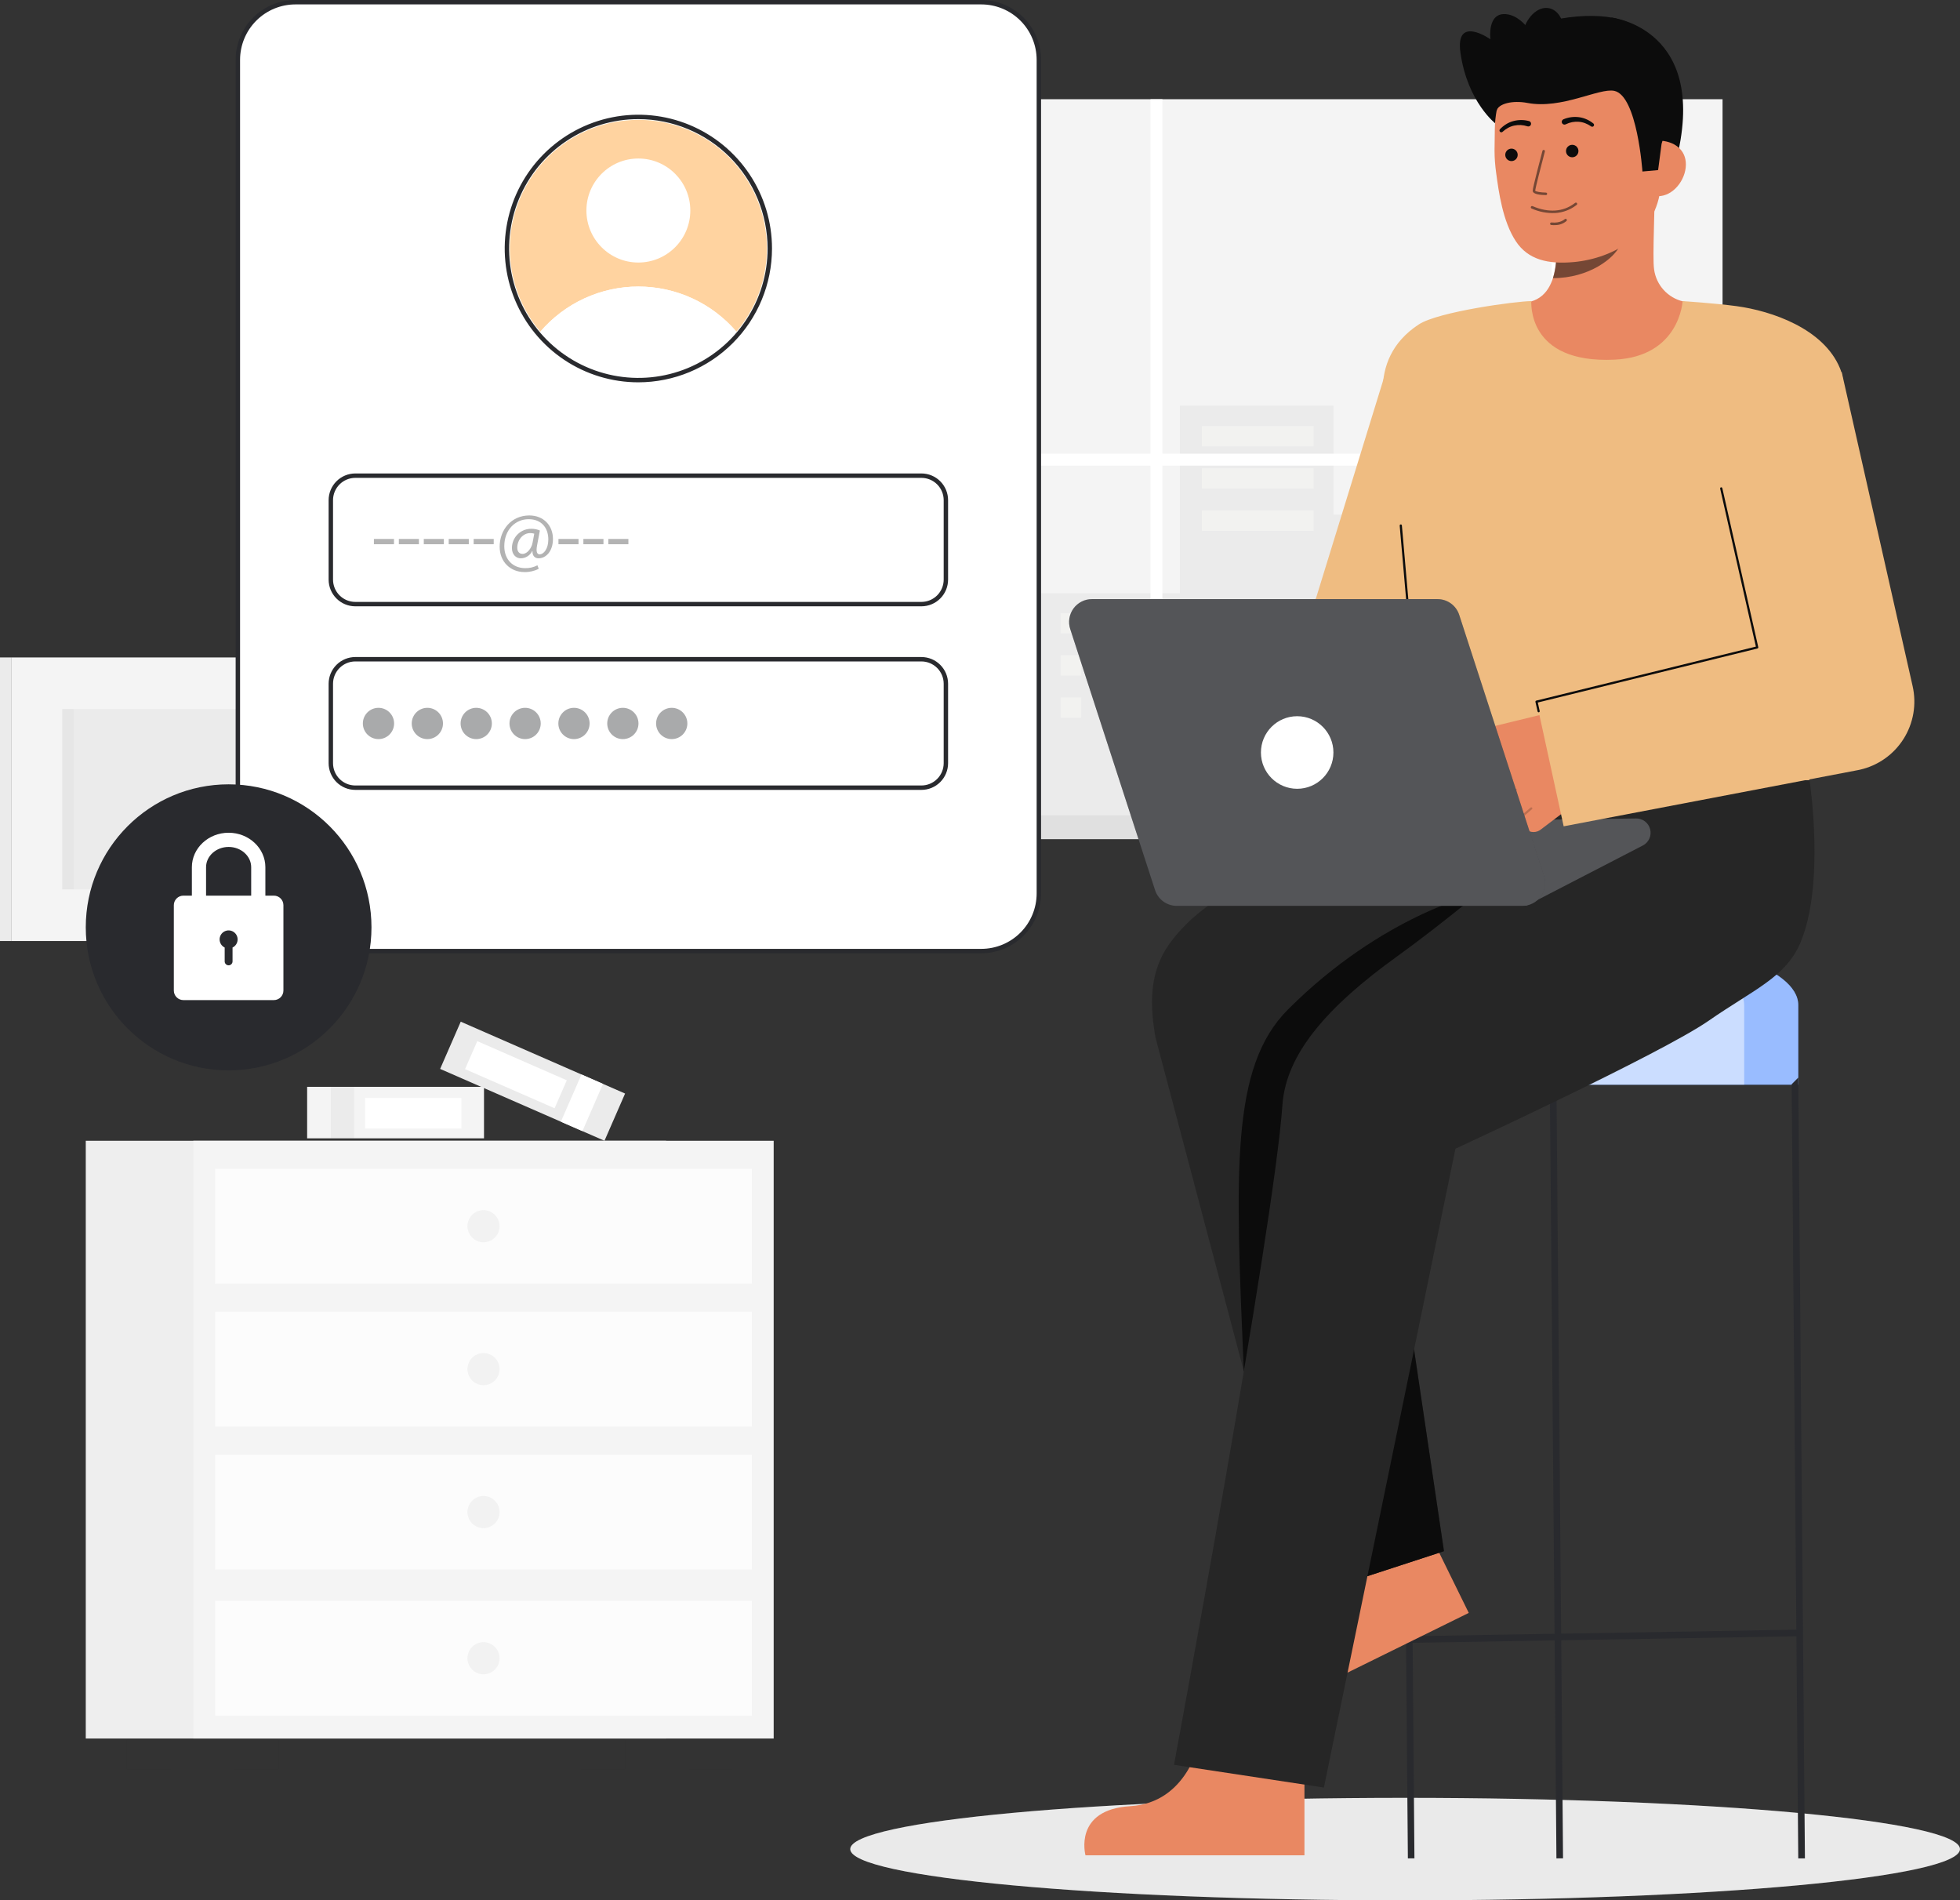 <svg width="392" height="380" viewBox="0 0 392 380" fill="none" xmlns="http://www.w3.org/2000/svg">
<rect x="0" y="0" width="392" height="380" fill="#333333" stroke="none"/>
<g clip-path="url(#clip0_2008_1264)">
<path d="M281.025 380C342.315 380 392 375.411 392 369.75C392 364.089 342.315 359.5 281.025 359.5C219.735 359.5 170.049 364.089 170.049 369.75C170.049 375.411 219.735 380 281.025 380Z" fill="white"/>
<path opacity="0.1" d="M281.025 380C342.315 380 392 375.411 392 369.75C392 364.089 342.315 359.5 281.025 359.5C219.735 359.5 170.049 364.089 170.049 369.75C170.049 375.411 219.735 380 281.025 380Z" fill="#292A2E"/>
<path d="M96.8 217.324H61.427V227.626H96.8V217.324Z" fill="#F4F4F4"/>
<path opacity="0.05" d="M70.812 217.324H66.177V227.626H70.812V217.324Z" fill="#292A2E"/>
<path d="M92.281 219.563H73.008V225.668H92.281V219.563Z" fill="white"/>
<path d="M125.016 218.668L92.148 204.298L88.028 213.74L120.896 228.109L125.016 218.668Z" fill="#F4F4F4"/>
<path opacity="0.05" d="M125.016 218.668L92.148 204.298L88.028 213.74L120.896 228.109L125.016 218.668Z" fill="#292A2E"/>
<path d="M120.602 216.738L116.295 214.855L112.176 224.296L116.483 226.179L120.602 216.738Z" fill="white"/>
<path d="M113.36 216.015L95.452 208.187L93.011 213.781L110.918 221.61L113.36 216.015Z" fill="white"/>
<path opacity="0.05" d="M125.078 347.836H116.188V353.778H125.078V347.836Z" fill="#292A2E"/>
<path opacity="0.05" d="M34.192 347.836H25.302V353.778H34.192V347.836Z" fill="#292A2E"/>
<path d="M133.226 228.109H17.154V347.635H133.226V228.109Z" fill="#F4F4F4"/>
<path opacity="0.03" d="M133.226 228.109H17.154V347.635H133.226V228.109Z" fill="#292A2E"/>
<path d="M154.736 228.11H38.664V347.635H154.736V228.11Z" fill="#F4F4F4"/>
<path opacity="0.05" d="M146.587 347.836H137.698V353.778H146.587V347.836Z" fill="#292A2E"/>
<path opacity="0.05" d="M55.702 347.836H46.813V353.778H55.702V347.836Z" fill="#292A2E"/>
<path opacity="0.7" d="M150.38 233.708H43.022V256.671H150.38V233.708Z" fill="white"/>
<path opacity="0.7" d="M150.38 262.291H43.022V285.255H150.38V262.291Z" fill="white"/>
<path opacity="0.7" d="M150.38 290.875H43.022V313.838H150.38V290.875Z" fill="white"/>
<path opacity="0.05" d="M96.701 248.402C98.473 248.402 99.911 246.964 99.911 245.189C99.911 243.415 98.473 241.976 96.701 241.976C94.928 241.976 93.491 243.415 93.491 245.189C93.491 246.964 94.928 248.402 96.701 248.402Z" fill="#292A2E"/>
<path opacity="0.05" d="M96.701 276.986C98.473 276.986 99.911 275.548 99.911 273.773C99.911 271.999 98.473 270.56 96.701 270.56C94.928 270.56 93.491 271.999 93.491 273.773C93.491 275.548 94.928 276.986 96.701 276.986Z" fill="#292A2E"/>
<path opacity="0.05" d="M96.701 305.57C98.473 305.57 99.911 304.132 99.911 302.357C99.911 300.583 98.473 299.144 96.701 299.144C94.928 299.144 93.491 300.583 93.491 302.357C93.491 304.132 94.928 305.57 96.701 305.57Z" fill="#292A2E"/>
<path opacity="0.7" d="M150.38 320.103H43.022V343.066H150.38V320.103Z" fill="white"/>
<path opacity="0.05" d="M96.701 334.798C98.473 334.798 99.911 333.359 99.911 331.585C99.911 329.81 98.473 328.372 96.701 328.372C94.928 328.372 93.491 329.81 93.491 331.585C93.491 333.359 94.928 334.798 96.701 334.798Z" fill="#292A2E"/>
<path d="M58.358 109.475L126.992 109.475L126.992 20.053L58.358 20.053L58.358 109.475Z" fill="#F4F4F4"/>
<path d="M58.358 20.053H56.132V109.475H58.358V20.053Z" fill="#F4F4F4"/>
<path opacity="0.05" d="M58.358 20.053H56.132V109.475H58.358V20.053Z" fill="#292A2E"/>
<path opacity="0.05" d="M70.861 93.186H114.49V36.342L70.861 36.342V93.186Z" fill="#292A2E"/>
<path opacity="0.03" d="M70.861 93.186H73.135V36.342H70.861V93.186Z" fill="#292A2E"/>
<path d="M2.226 188.168H58.358L58.358 131.466H2.226L2.226 188.168Z" fill="#F4F4F4"/>
<path opacity="0.05" d="M12.451 177.839H48.133L48.133 141.795H12.451L12.451 177.839Z" fill="#292A2E"/>
<path d="M2.227 131.466H0V188.168H2.227V131.466Z" fill="#F4F4F4"/>
<path opacity="0.05" d="M2.227 131.466H0V188.168H2.227V131.466Z" fill="#292A2E"/>
<path opacity="0.03" d="M12.451 177.839H14.725L14.725 141.795H12.451L12.451 177.839Z" fill="#292A2E"/>
<path d="M344.509 19.84H201.28V163.208H344.509V19.84Z" fill="#F4F4F4"/>
<path d="M201.28 19.84H199.638V163.208H201.28V19.84Z" fill="#F4F4F4"/>
<path opacity="0.05" d="M201.28 19.84H199.638V163.208H201.28V19.84Z" fill="#292A2E"/>
<path opacity="0.05" d="M235.978 118.632V81.122H266.674V102.915H314.222V141.501H334.431V163.208H314.222H310.329H208.17V118.632H235.978Z" fill="#292A2E"/>
<path opacity="0.34" d="M262.734 85.195H240.38V89.268H262.734V85.195Z" fill="#FFFFFA"/>
<path opacity="0.34" d="M262.734 93.635H240.38V97.707H262.734V93.635Z" fill="#FFFFFA"/>
<path opacity="0.34" d="M262.734 102.074H240.38V106.147H262.734V102.074Z" fill="#FFFFFA"/>
<path opacity="0.34" d="M216.254 122.585H212.134V126.658H216.254V122.585Z" fill="#FFFFFA"/>
<path opacity="0.34" d="M216.254 131.025H212.134V135.098H216.254V131.025Z" fill="#FFFFFA"/>
<path opacity="0.34" d="M216.254 139.464H212.134V143.537H216.254V139.464Z" fill="#FFFFFA"/>
<path opacity="0.34" d="M223.876 122.585H219.756V126.658H223.876V122.585Z" fill="#FFFFFA"/>
<path opacity="0.34" d="M223.876 131.025H219.756V135.098H223.876V131.025Z" fill="#FFFFFA"/>
<path opacity="0.34" d="M223.876 139.464H219.756V143.537H223.876V139.464Z" fill="#FFFFFA"/>
<path opacity="0.34" d="M231.292 122.585H227.172V126.658H231.292V122.585Z" fill="#FFFFFA"/>
<path opacity="0.34" d="M231.292 131.025H227.172V135.098H231.292V131.025Z" fill="#FFFFFA"/>
<path opacity="0.34" d="M231.292 139.464H227.172V143.537H231.292V139.464Z" fill="#FFFFFA"/>
<path d="M201.28 90.72H230.1V19.84H232.483V90.72H310.329V19.84H312.713V90.72H344.509V93.105H312.713V163.208H310.329V93.105H232.483V163.208H230.1V93.105H201.28V90.72Z" fill="white"/>
<path d="M350.214 163.035H195.574V167.802H350.214V163.035Z" fill="#F4F4F4"/>
<path opacity="0.1" d="M350.214 163.035H195.574V167.802H350.214V163.035Z" fill="#292A2E"/>
<path opacity="0.1" d="M195.574 163.035H193.341V167.802H195.574V163.035Z" fill="#292A2E"/>
<path opacity="0.1" d="M195.574 163.035H193.341V167.802H195.574V163.035Z" fill="#292A2E"/>
<path d="M319.949 187.595C298.022 187.595 280.246 193.583 280.246 200.97V216.892H359.653V200.97C359.653 193.583 341.877 187.595 319.949 187.595Z" fill="#367CFF"/>
<path opacity="0.49" d="M319.949 187.595C298.022 187.595 280.246 193.583 280.246 200.97V216.892H359.653V200.97C359.653 193.583 341.877 187.595 319.949 187.595Z" fill="white"/>
<path opacity="0.49" d="M348.836 200.971V216.891H280.244V200.971C280.244 194.201 295.173 188.607 314.54 187.723C333.909 188.607 348.836 194.201 348.836 200.971Z" fill="white"/>
<path d="M359.652 371.603H360.984L359.652 215.48L358.33 216.814L359.272 325.87L312.234 326.67L311.285 216.802L309.964 216.814L310.914 326.693L282.518 327.176L281.565 216.802L280.244 215.491L281.576 371.603L282.886 371.592L282.529 328.499L310.925 328.016L311.285 371.603L312.606 371.592L312.246 327.993L359.284 327.193L359.652 371.603Z" fill="#292A2E"/>
<path d="M239.892 348.229C239.892 348.229 237.531 360.481 226.071 361.163C214.611 361.846 217.096 370.985 217.096 370.985H260.889V349.084L239.892 348.229Z" fill="#E98862"/>
<path d="M264.878 311.38C264.878 311.38 268.162 323.416 258.18 329.093C248.198 334.769 254.458 341.871 254.458 341.871L293.753 322.519L284.096 302.868L264.878 311.38Z" fill="#E98862"/>
<path d="M260.72 319.335L231.111 207.507C228.865 195.153 232.246 189.798 237.456 184.597C246.61 175.457 284.54 156.005 284.54 156.005L330.044 155.881C342.111 155.881 353.972 167.79 353.972 179.868C353.972 191.945 341.706 202.187 329.64 202.187L273.605 207.786L288.795 310.179L260.72 319.335Z" fill="#262626"/>
<path d="M288.794 310.178L282.814 269.867L252.52 288.365L260.72 319.335L288.794 310.178Z" fill="#0C0C0C"/>
<path d="M295.661 178.635C295.661 178.635 276.533 182.902 257.587 201.865C246.101 213.363 247.043 234.169 248.766 274.187L267.582 246.368L288.22 209.11L295.661 178.635Z" fill="#0C0C0C"/>
<path d="M361.893 155.869L330.99 155.723L330.979 156.13H321.621C321.621 156.13 298.181 177.719 279.31 191.323C265.584 201.219 257.21 210.653 256.486 220.935C254.719 246 234.797 352.897 234.797 352.897L264.779 357.441L291.091 229.691C291.091 229.691 332.231 210.705 341.747 204.099C350.708 197.878 357.037 195.473 360.003 188.684C365.124 176.958 361.893 155.869 361.893 155.869Z" fill="#262626"/>
<path d="M327.223 163.66L277.091 164.325L305.213 181.137L328.613 169.042C329.177 168.739 329.623 168.255 329.879 167.668C330.136 167.081 330.188 166.425 330.028 165.805C329.868 165.185 329.505 164.636 328.996 164.247C328.488 163.859 327.863 163.652 327.223 163.66Z" fill="#292A2E"/>
<path opacity="0.2" d="M327.223 163.66L277.091 164.325L305.213 181.137L328.613 169.042C329.177 168.739 329.623 168.255 329.879 167.668C330.136 167.081 330.188 166.425 330.028 165.805C329.868 165.185 329.505 164.636 328.996 164.247C328.488 163.859 327.863 163.652 327.223 163.66Z" fill="white"/>
<path d="M277.378 73.634L263.198 119.624L234.795 156.846L251.387 175.91L285.176 138.16C286.733 136.929 287.951 135.321 288.715 133.488L289.241 132.212L308.759 84.943L277.378 73.634Z" fill="#EFBC81"/>
<path d="M299.222 24.817C299.222 24.817 293.508 20.497 292.093 10.562C290.996 2.868 298.086 7.852 298.086 7.852C298.086 7.852 297.351 2.305 301.389 2.855C305.427 3.406 307.687 9.233 307.687 9.233" fill="#0C0C0C"/>
<path d="M322.259 3.505C322.259 3.505 342.293 5.654 335.051 32.829L333.278 32.948L329.68 33.19" fill="#0C0C0C"/>
<path d="M302.578 61.209C302.666 61.198 303.644 77.431 322.483 76.017C335.527 75.039 340.178 61.186 340.477 61.186C339.071 60.887 337.333 60.433 336.642 60.277C335.137 59.928 333.773 59.127 332.733 57.983C331.693 56.839 331.026 55.405 330.82 53.872C330.439 51.571 331.084 39.798 330.887 37.469L310.866 41.943C311.146 46.86 313.104 58.26 306.242 60.277C305.099 60.611 303.869 60.919 302.578 61.209Z" fill="#E98862"/>
<path opacity="0.52" d="M310.586 55.619C310.899 54.607 311.101 53.564 311.188 52.508C311.408 50.099 311.364 47.672 311.056 45.273C315.126 44.724 318.96 43.043 322.123 40.422C322.495 41.796 324.54 47.802 323.973 49.106C322.904 51.574 317.875 55.619 310.586 55.619Z" fill="#0C0C0C"/>
<path d="M314.718 52.406C322.617 51.696 332.072 46.701 332.208 35.968L332.331 26.283C332.468 15.55 326.946 6.778 316.85 6.649C306.755 6.521 299.098 15.125 298.961 25.859L298.907 30.146C298.914 31.618 299.021 33.089 299.228 34.546C299.746 38.403 300.549 44.267 303.164 48.234C305.633 51.979 309.671 52.858 314.718 52.406Z" fill="#E98862"/>
<path opacity="0.52" d="M311.053 42.595C309.423 42.669 307.798 42.358 306.31 41.688C306.249 41.661 306.202 41.61 306.178 41.548C306.153 41.486 306.154 41.417 306.181 41.355C306.207 41.294 306.256 41.245 306.317 41.22C306.379 41.194 306.448 41.194 306.51 41.219C309.716 42.587 312.628 42.387 314.929 40.639C314.976 40.603 315.024 40.568 315.074 40.537C315.132 40.51 315.198 40.505 315.259 40.524C315.32 40.543 315.371 40.585 315.403 40.64C315.435 40.696 315.445 40.761 315.431 40.824C315.417 40.886 315.38 40.941 315.327 40.977C315.309 40.989 315.279 41.012 315.239 41.044C314.029 41.967 312.572 42.507 311.053 42.595Z" fill="#0C0C0C"/>
<path opacity="0.52" d="M311.128 45.013C310.833 45.031 310.538 45.024 310.244 44.992C310.211 44.988 310.179 44.978 310.15 44.962C310.12 44.946 310.094 44.924 310.073 44.898C310.052 44.872 310.036 44.842 310.027 44.81C310.018 44.778 310.014 44.745 310.018 44.711C310.022 44.678 310.032 44.646 310.048 44.616C310.064 44.587 310.085 44.561 310.111 44.54C310.137 44.519 310.167 44.503 310.199 44.494C310.231 44.484 310.265 44.481 310.298 44.485C312.062 44.672 312.905 43.863 312.94 43.828C312.988 43.78 313.053 43.754 313.12 43.753C313.188 43.753 313.253 43.78 313.301 43.828C313.348 43.876 313.375 43.941 313.375 44.008C313.376 44.076 313.349 44.141 313.301 44.188C312.694 44.706 311.926 44.998 311.128 45.013Z" fill="#0C0C0C"/>
<path d="M302.296 32.21C302.982 32.21 303.539 31.652 303.539 30.965C303.539 30.277 302.982 29.72 302.296 29.72C301.609 29.72 301.052 30.277 301.052 30.965C301.052 31.652 301.609 32.21 302.296 32.21Z" fill="#0C0C0C"/>
<path d="M314.445 31.447C315.132 31.447 315.689 30.889 315.689 30.202C315.689 29.514 315.132 28.957 314.445 28.957C313.758 28.957 313.201 29.514 313.201 30.202C313.201 30.889 313.758 31.447 314.445 31.447Z" fill="#0C0C0C"/>
<path d="M331.54 39.232C334.608 39.271 337.137 36.017 337.177 32.946C337.217 29.875 334.75 28.149 331.682 28.111L330.075 30.148L328.903 39.198L331.54 39.232Z" fill="#E98862"/>
<path d="M328.487 34.295C328.487 34.295 327.451 19.108 322.85 18.169C319.786 17.545 312.355 21.896 305.473 20.581C302.462 20.009 299.603 20.753 299.313 22.176C299.197 22.74 297.322 14.639 302.037 8.492C305.791 3.599 318.076 2.215 323.666 3.819C339.142 8.264 332.313 28.776 332.313 28.776L331.623 34.012L328.487 34.295Z" fill="#0C0C0C"/>
<g opacity="0.52">
<path d="M309.198 39.011C309.192 39.012 309.185 39.012 309.179 39.011C308.19 39.002 306.533 38.874 306.539 38.134C306.546 37.52 308.29 30.916 308.489 30.165C308.506 30.1 308.548 30.045 308.606 30.011C308.664 29.978 308.733 29.968 308.797 29.985C308.862 30.003 308.917 30.045 308.951 30.102C308.984 30.16 308.993 30.229 308.976 30.294C308.201 33.219 307.048 37.722 307.043 38.14C307.139 38.316 308.16 38.498 309.183 38.509C309.248 38.51 309.309 38.536 309.355 38.582C309.401 38.627 309.428 38.689 309.43 38.753C309.432 38.818 309.409 38.881 309.366 38.929C309.323 38.977 309.263 39.007 309.198 39.012V39.011Z" fill="#0C0C0C"/>
</g>
<path d="M305.826 24.215C304.786 23.929 303.689 23.929 302.65 24.215C302.14 24.353 301.653 24.566 301.206 24.848C300.764 25.125 300.359 25.456 299.999 25.834C299.933 25.901 299.895 25.991 299.894 26.086C299.893 26.18 299.928 26.272 299.992 26.341C300.056 26.41 300.145 26.452 300.239 26.458C300.333 26.464 300.426 26.433 300.498 26.372L300.52 26.352C300.853 26.044 301.223 25.779 301.621 25.564C302.012 25.349 302.434 25.195 302.871 25.107C303.731 24.926 304.624 24.976 305.459 25.252L305.494 25.264C305.63 25.308 305.779 25.297 305.907 25.234C306.036 25.17 306.135 25.058 306.183 24.923C306.23 24.787 306.224 24.639 306.163 24.508C306.103 24.378 305.995 24.276 305.861 24.224L305.826 24.215Z" fill="#0C0C0C"/>
<path d="M313.183 24.84C313.974 24.455 314.852 24.286 315.729 24.351C316.173 24.38 316.611 24.476 317.027 24.636C317.451 24.797 317.852 25.01 318.222 25.271L318.246 25.287C318.325 25.338 318.421 25.357 318.514 25.339C318.607 25.321 318.689 25.268 318.744 25.19C318.799 25.113 318.821 25.018 318.807 24.924C318.793 24.831 318.744 24.746 318.669 24.688C318.263 24.361 317.817 24.087 317.342 23.872C316.862 23.652 316.351 23.506 315.826 23.437C314.759 23.292 313.671 23.438 312.679 23.859C312.613 23.888 312.553 23.93 312.502 23.982C312.452 24.034 312.412 24.096 312.386 24.164C312.359 24.231 312.346 24.303 312.347 24.376C312.349 24.448 312.364 24.52 312.393 24.587C312.452 24.721 312.561 24.827 312.697 24.881C312.765 24.907 312.837 24.92 312.909 24.919C312.982 24.918 313.053 24.902 313.12 24.873L313.151 24.859L313.183 24.84Z" fill="#0C0C0C"/>
<path d="M312.679 8.561C313.377 5.215 312.103 2.118 309.832 1.643C307.561 1.168 305.154 3.496 304.455 6.841C303.757 10.187 305.032 13.284 307.303 13.759C309.574 14.234 311.981 11.907 312.679 8.561Z" fill="#0C0C0C"/>
<path d="M279.168 96.889C279.761 103.868 283.968 147.41 284.54 156.006H361.859C362.304 148.253 364.298 114.35 365.983 99.186C367.591 84.718 369.845 78.135 367.993 73.639C364.726 65.709 354.328 62.168 347.287 61.213C342.987 60.631 336.52 60.213 336.52 60.213C336.52 60.213 335.973 71.301 322.916 71.918C305.142 72.755 306.33 60.213 306.242 60.213C303.362 60.213 287.689 62.309 283.77 64.866C278.235 68.477 276.599 73.398 276.534 77.92C276.46 83.127 278.496 88.973 279.168 96.889Z" fill="#EFBC81"/>
<path d="M283.088 138.847C283.033 138.848 282.98 138.827 282.939 138.79C282.898 138.753 282.873 138.701 282.868 138.646L279.939 105.11C279.934 105.052 279.952 104.994 279.989 104.949C280.027 104.904 280.081 104.876 280.139 104.871C280.168 104.868 280.197 104.871 280.225 104.879C280.252 104.888 280.278 104.902 280.3 104.921C280.323 104.939 280.341 104.962 280.354 104.988C280.367 105.014 280.375 105.043 280.377 105.072L283.307 138.608C283.312 138.666 283.294 138.724 283.256 138.769C283.219 138.813 283.165 138.841 283.107 138.847C283.101 138.847 283.095 138.848 283.088 138.847Z" fill="#0C0C0C"/>
<path d="M288.695 158.328L299.312 149.706L297.525 150.211C296.945 150.363 296.329 150.289 295.802 150.003C295.275 149.718 294.875 149.243 294.685 148.674C294.596 148.377 294.57 148.065 294.606 147.757C294.642 147.45 294.74 147.152 294.895 146.884C295.05 146.616 295.257 146.382 295.505 146.196C295.753 146.011 296.036 145.878 296.337 145.806L318.641 140.376L320.56 147.487C321.156 149.695 321.08 152.032 320.341 154.197C319.602 156.361 318.234 158.256 316.412 159.638L308.148 165.88C307.725 166.213 307.201 166.388 306.663 166.378C306.125 166.368 305.608 166.172 305.198 165.824C304.834 165.501 304.582 165.07 304.48 164.595C304.378 164.119 304.431 163.623 304.631 163.179C304.595 163.168 304.563 163.148 304.538 163.121C304.515 163.094 304.5 163.062 304.493 163.028C304.486 162.994 304.488 162.959 304.498 162.926L302.975 164.08C302.505 164.451 301.911 164.631 301.314 164.581C300.716 164.531 300.16 164.257 299.757 163.812C299.411 163.402 299.221 162.883 299.219 162.347C299.218 161.81 299.405 161.291 299.749 160.879C299.725 160.875 299.702 160.867 299.681 160.856L299.055 161.33C298.632 161.662 298.108 161.838 297.57 161.828C297.032 161.817 296.515 161.622 296.105 161.273C295.663 160.882 295.39 160.335 295.343 159.747C295.296 159.158 295.479 158.574 295.852 158.118C295.843 158.105 295.836 158.091 295.83 158.077L291.409 161.667C291.189 161.845 290.937 161.978 290.667 162.059C290.396 162.139 290.113 162.165 289.832 162.136C289.551 162.107 289.279 162.022 289.031 161.888C288.783 161.753 288.563 161.571 288.386 161.352C288.208 161.132 288.075 160.88 287.995 160.609C287.914 160.338 287.888 160.054 287.917 159.773C287.946 159.492 288.031 159.22 288.165 158.972C288.3 158.723 288.482 158.504 288.701 158.326L288.695 158.328Z" fill="#E98862"/>
<path opacity="0.2" d="M296.094 158.205C296.118 158.197 296.139 158.184 296.158 158.168L300.413 154.631C300.434 154.613 300.452 154.591 300.465 154.566C300.478 154.541 300.486 154.514 300.489 154.486C300.491 154.458 300.488 154.429 300.48 154.403C300.472 154.376 300.458 154.351 300.44 154.329C300.422 154.307 300.4 154.29 300.375 154.277C300.35 154.263 300.323 154.255 300.295 154.253C300.267 154.25 300.239 154.253 300.212 154.262C300.185 154.27 300.16 154.284 300.139 154.302L295.885 157.839C295.846 157.871 295.82 157.916 295.811 157.965C295.802 158.015 295.811 158.066 295.836 158.11C295.861 158.153 295.901 158.187 295.948 158.204C295.995 158.222 296.047 158.222 296.094 158.205Z" fill="#0A0A0A"/>
<path opacity="0.2" d="M299.843 160.877C299.866 160.868 299.887 160.856 299.906 160.841L303.271 158.087C303.315 158.051 303.343 157.999 303.349 157.942C303.354 157.886 303.337 157.829 303.301 157.785C303.266 157.741 303.214 157.713 303.157 157.708C303.101 157.702 303.044 157.719 303 157.755L299.635 160.509C299.596 160.541 299.569 160.586 299.56 160.635C299.551 160.685 299.559 160.737 299.584 160.781C299.609 160.825 299.649 160.859 299.696 160.876C299.744 160.894 299.796 160.894 299.843 160.877Z" fill="#0A0A0A"/>
<path opacity="0.2" d="M304.768 163.186C304.793 163.177 304.816 163.164 304.836 163.147L306.394 161.809C306.415 161.791 306.433 161.768 306.446 161.743C306.458 161.718 306.466 161.691 306.468 161.663C306.47 161.635 306.467 161.607 306.458 161.58C306.449 161.553 306.436 161.529 306.417 161.507C306.399 161.486 306.377 161.468 306.352 161.456C306.327 161.443 306.299 161.435 306.271 161.433C306.243 161.431 306.215 161.434 306.189 161.443C306.162 161.452 306.137 161.466 306.116 161.484L304.557 162.822C304.519 162.855 304.494 162.899 304.486 162.949C304.477 162.998 304.487 163.049 304.512 163.092C304.537 163.135 304.576 163.168 304.623 163.185C304.67 163.203 304.721 163.203 304.768 163.186Z" fill="#0A0A0A"/>
<path d="M382.527 137.21L382.446 136.848L368.333 74.367L340.413 80.685L351.428 129.455L307.303 140.308L312.734 165.23L371.536 154.004C371.668 153.978 371.864 153.938 371.998 153.908C373.784 153.504 375.474 152.751 376.97 151.693C378.466 150.635 379.74 149.292 380.718 147.742C381.695 146.191 382.358 144.463 382.669 142.656C382.98 140.849 382.931 138.998 382.527 137.21Z" fill="#EFBC81"/>
<path d="M307.087 140.356C307.076 140.3 307.086 140.241 307.116 140.193C307.147 140.145 307.195 140.11 307.25 140.096L351.179 129.297L344.036 97.719C344.028 97.69 344.026 97.66 344.03 97.631C344.034 97.601 344.044 97.573 344.059 97.547C344.074 97.521 344.095 97.499 344.119 97.481C344.143 97.464 344.171 97.451 344.2 97.445C344.229 97.438 344.259 97.437 344.288 97.443C344.318 97.448 344.345 97.46 344.37 97.476C344.395 97.493 344.416 97.514 344.433 97.539C344.449 97.564 344.46 97.592 344.465 97.622L351.656 129.41C351.669 129.467 351.659 129.526 351.629 129.576C351.599 129.625 351.55 129.661 351.494 129.675L307.562 140.475C307.562 140.475 307.856 141.76 307.939 142.194C307.946 142.25 307.93 142.307 307.894 142.351C307.859 142.396 307.808 142.425 307.751 142.431C307.695 142.438 307.638 142.422 307.594 142.386C307.549 142.351 307.52 142.3 307.514 142.243C307.413 141.767 307.087 140.356 307.087 140.356Z" fill="#0C0C0C"/>
<path d="M308.809 175.157L291.843 122.956C291.545 122.038 290.965 121.239 290.185 120.672C289.405 120.105 288.466 119.8 287.503 119.8H218.384C217.663 119.8 216.953 119.97 216.311 120.298C215.669 120.625 215.114 121.1 214.69 121.684C214.267 122.267 213.988 122.943 213.875 123.655C213.763 124.368 213.82 125.097 214.043 125.782L231.009 177.984C231.307 178.901 231.888 179.701 232.667 180.267C233.447 180.834 234.386 181.14 235.35 181.14H304.468C305.189 181.14 305.899 180.969 306.541 180.641C307.183 180.314 307.738 179.839 308.161 179.255C308.585 178.672 308.864 177.996 308.977 177.284C309.089 176.572 309.032 175.843 308.809 175.157Z" fill="#292A2E"/>
<path opacity="0.2" d="M308.809 175.157L291.843 122.956C291.545 122.038 290.965 121.239 290.185 120.672C289.405 120.105 288.466 119.8 287.503 119.8H218.384C217.663 119.8 216.953 119.97 216.311 120.298C215.669 120.625 215.114 121.1 214.69 121.684C214.267 122.267 213.988 122.943 213.875 123.655C213.763 124.368 213.82 125.097 214.043 125.782L231.009 177.984C231.307 178.901 231.888 179.701 232.667 180.267C233.447 180.834 234.386 181.14 235.35 181.14H304.468C305.189 181.14 305.899 180.969 306.541 180.641C307.183 180.314 307.738 179.839 308.161 179.255C308.585 178.672 308.864 177.996 308.977 177.284C309.089 176.572 309.032 175.843 308.809 175.157Z" fill="white"/>
<path d="M259.435 157.726C263.439 157.726 266.684 154.477 266.684 150.47C266.684 146.462 263.439 143.214 259.435 143.214C255.432 143.214 252.186 146.462 252.186 150.47C252.186 154.477 255.432 157.726 259.435 157.726Z" fill="white"/>
<path d="M196.264 0.441H59.08C52.724 0.441 47.572 5.598 47.572 11.96V178.659C47.572 185.021 52.724 190.178 59.08 190.178H196.264C202.619 190.178 207.771 185.021 207.771 178.659V11.96C207.771 5.598 202.619 0.441 196.264 0.441Z" fill="white"/>
<path d="M196.263 190.618H59.08C55.912 190.615 52.875 189.354 50.635 187.112C48.395 184.869 47.135 181.829 47.132 178.659V11.96C47.136 8.789 48.395 5.749 50.635 3.507C52.875 1.265 55.912 0.004 59.08 0L196.263 0C199.431 0.004 202.468 1.265 204.708 3.507C206.948 5.749 208.207 8.789 208.211 11.96V178.659C208.208 181.829 206.948 184.869 204.708 187.111C202.468 189.354 199.431 190.615 196.263 190.618ZM59.08 0.882C56.146 0.885 53.333 2.053 51.258 4.13C49.183 6.207 48.016 9.022 48.013 11.96V178.659C48.016 181.596 49.183 184.411 51.258 186.488C53.333 188.565 56.146 189.733 59.08 189.736H196.263C199.198 189.733 202.011 188.565 204.085 186.488C206.16 184.411 207.327 181.596 207.33 178.659V11.96C207.327 9.023 206.16 6.207 204.085 4.13C202.011 2.053 199.198 0.885 196.263 0.882H59.08Z" fill="#292A2E"/>
<path d="M45.724 214.031C61.504 214.031 74.295 201.227 74.295 185.432C74.295 169.638 61.504 156.834 45.724 156.834C29.945 156.834 17.154 169.638 17.154 185.432C17.154 201.227 29.945 214.031 45.724 214.031Z" fill="#292A2E"/>
<path d="M39.794 181.7C39.417 181.7 39.057 181.551 38.791 181.284C38.525 181.018 38.375 180.657 38.375 180.281V173.408C38.375 169.608 41.672 166.516 45.724 166.516C49.777 166.516 53.074 169.608 53.074 173.408V179.809C53.077 179.998 53.043 180.185 52.973 180.36C52.904 180.535 52.8 180.695 52.667 180.829C52.535 180.964 52.378 181.07 52.204 181.143C52.031 181.216 51.844 181.254 51.656 181.254C51.467 181.254 51.281 181.216 51.107 181.143C50.933 181.07 50.776 180.964 50.644 180.829C50.512 180.695 50.408 180.535 50.338 180.36C50.268 180.185 50.234 179.998 50.237 179.809V173.408C50.237 171.173 48.212 169.355 45.724 169.355C43.237 169.355 41.212 171.173 41.212 173.408V180.282C41.211 180.658 41.062 181.019 40.796 181.285C40.53 181.551 40.169 181.7 39.794 181.7Z" fill="white"/>
<path d="M54.772 179.093H36.676C35.621 179.093 34.766 179.949 34.766 181.005V198.067C34.766 199.124 35.621 199.98 36.676 199.98H54.772C55.828 199.98 56.683 199.124 56.683 198.067V181.005C56.683 179.949 55.828 179.093 54.772 179.093Z" fill="white"/>
<path d="M43.923 187.847C43.923 188.186 44.018 188.517 44.197 188.804C44.376 189.091 44.632 189.322 44.936 189.47V192.241C44.936 192.45 45.019 192.65 45.166 192.798C45.314 192.945 45.514 193.028 45.722 193.028C45.931 193.028 46.131 192.945 46.278 192.798C46.426 192.65 46.509 192.45 46.509 192.241V189.47C46.798 189.33 47.045 189.114 47.223 188.846C47.401 188.578 47.504 188.267 47.521 187.945C47.539 187.623 47.47 187.303 47.321 187.017C47.173 186.731 46.951 186.491 46.679 186.32C46.406 186.149 46.093 186.054 45.771 186.045C45.45 186.036 45.132 186.114 44.85 186.27C44.569 186.426 44.334 186.654 44.17 186.932C44.007 187.209 43.921 187.525 43.921 187.847H43.923Z" fill="#292A2E"/>
<path d="M184.284 95.114H71.06C68.357 95.114 66.166 97.307 66.166 100.013V115.901C66.166 118.607 68.357 120.8 71.06 120.8H184.284C186.987 120.8 189.178 118.607 189.178 115.901V100.013C189.178 97.307 186.987 95.114 184.284 95.114Z" fill="white"/>
<path d="M184.284 121.24H71.059C69.645 121.238 68.289 120.675 67.289 119.674C66.289 118.673 65.727 117.316 65.725 115.9V100.013C65.727 98.597 66.289 97.24 67.289 96.239C68.289 95.237 69.645 94.674 71.059 94.673H184.284C185.698 94.674 187.054 95.237 188.054 96.238C189.054 97.24 189.617 98.597 189.618 100.013V115.9C189.617 117.316 189.054 118.673 188.054 119.674C187.054 120.675 185.698 121.238 184.284 121.24ZM71.059 95.554C69.879 95.555 68.747 96.026 67.912 96.862C67.077 97.697 66.607 98.831 66.606 100.013V115.9C66.607 117.082 67.077 118.216 67.912 119.051C68.747 119.887 69.879 120.357 71.059 120.358H184.284C185.464 120.357 186.596 119.887 187.431 119.051C188.266 118.216 188.736 117.082 188.738 115.9V100.013C188.736 98.831 188.267 97.697 187.432 96.861C186.597 96.026 185.464 95.555 184.284 95.554H71.059Z" fill="#292A2E"/>
<path d="M184.284 131.822H71.06C68.357 131.822 66.166 134.015 66.166 136.72V152.609C66.166 155.314 68.357 157.508 71.06 157.508H184.284C186.987 157.508 189.178 155.314 189.178 152.609V136.72C189.178 134.015 186.987 131.822 184.284 131.822Z" fill="white"/>
<path d="M184.284 157.948H71.059C69.645 157.946 68.289 157.383 67.289 156.382C66.289 155.38 65.727 154.023 65.725 152.607V136.72C65.727 135.305 66.289 133.948 67.289 132.947C68.289 131.946 69.645 131.382 71.059 131.381H184.284C185.698 131.382 187.054 131.945 188.054 132.946C189.054 133.947 189.617 135.305 189.618 136.72V152.607C189.617 154.023 189.055 155.38 188.054 156.382C187.054 157.383 185.698 157.946 184.284 157.948ZM71.059 132.262C69.879 132.264 68.747 132.734 67.912 133.57C67.077 134.405 66.607 135.538 66.606 136.72V152.607C66.607 153.789 67.077 154.922 67.912 155.758C68.747 156.593 69.879 157.064 71.059 157.065H184.284C185.464 157.064 186.597 156.594 187.432 155.758C188.267 154.922 188.736 153.789 188.738 152.607V136.72C188.736 135.538 188.267 134.405 187.432 133.569C186.597 132.734 185.464 132.264 184.284 132.262H71.059Z" fill="#292A2E"/>
<path d="M127.671 76.008C142.19 76.008 153.959 64.227 153.959 49.695C153.959 35.162 142.19 23.381 127.671 23.381C113.153 23.381 101.384 35.162 101.384 49.695C101.384 64.227 113.153 76.008 127.671 76.008Z" fill="white"/>
<path d="M127.671 76.449C122.385 76.449 117.217 74.88 112.822 71.94C108.427 69 105.001 64.822 102.978 59.933C100.955 55.044 100.425 49.665 101.457 44.475C102.488 39.285 105.034 34.518 108.772 30.777C112.51 27.035 117.272 24.487 122.457 23.454C127.642 22.422 133.016 22.952 137.9 24.977C142.784 27.002 146.958 30.431 149.895 34.831C152.832 39.23 154.4 44.403 154.4 49.695C154.392 56.788 151.573 63.588 146.562 68.604C141.552 73.62 134.758 76.441 127.671 76.449ZM127.671 23.822C122.559 23.822 117.562 25.34 113.311 28.182C109.061 31.025 105.748 35.066 103.791 39.794C101.835 44.521 101.323 49.723 102.321 54.742C103.318 59.761 105.78 64.371 109.394 67.989C113.009 71.608 117.615 74.072 122.629 75.07C127.643 76.069 132.84 75.556 137.563 73.598C142.286 71.64 146.323 68.323 149.163 64.069C152.003 59.814 153.519 54.812 153.519 49.695C153.511 42.835 150.786 36.259 145.94 31.409C141.094 26.558 134.524 23.83 127.671 23.822Z" fill="#292A2E"/>
<path opacity="0.6" d="M153.375 49.695C153.383 55.785 151.224 61.679 147.285 66.321C144.859 63.49 141.85 61.218 138.464 59.66C135.078 58.103 131.396 57.297 127.67 57.297C123.944 57.298 120.262 58.105 116.876 59.664C113.491 61.223 110.483 63.497 108.058 66.329C105.383 63.169 103.51 59.409 102.598 55.37C101.685 51.33 101.76 47.13 102.817 43.125C103.874 39.121 105.88 35.431 108.666 32.369C111.452 29.307 114.936 26.964 118.82 25.538C122.705 24.112 126.876 23.646 130.979 24.179C135.082 24.712 138.996 26.229 142.389 28.6C145.781 30.972 148.551 34.128 150.464 37.8C152.376 41.473 153.375 45.553 153.375 49.695Z" fill="#FFB661"/>
<path d="M147.285 66.321C144.872 69.173 141.868 71.465 138.481 73.037C135.095 74.608 131.406 75.423 127.673 75.424C123.94 75.424 120.251 74.611 116.864 73.04C113.476 71.47 110.471 69.179 108.058 66.329C110.483 63.497 113.491 61.223 116.876 59.664C120.262 58.105 123.944 57.298 127.67 57.297C131.396 57.297 135.078 58.103 138.464 59.66C141.85 61.218 144.859 63.49 147.285 66.321Z" fill="white"/>
<path d="M127.672 52.497C133.41 52.497 138.062 47.841 138.062 42.097C138.062 36.353 133.41 31.697 127.672 31.697C121.934 31.697 117.282 36.353 117.282 42.097C117.282 47.841 121.934 52.497 127.672 52.497Z" fill="white"/>
<g opacity="0.4">
<path d="M75.696 147.792C77.422 147.792 78.821 146.392 78.821 144.664C78.821 142.937 77.422 141.536 75.696 141.536C73.97 141.536 72.571 142.937 72.571 144.664C72.571 146.392 73.97 147.792 75.696 147.792Z" fill="#292A2E"/>
<path d="M85.471 147.792C87.197 147.792 88.596 146.392 88.596 144.664C88.596 142.937 87.197 141.536 85.471 141.536C83.746 141.536 82.346 142.937 82.346 144.664C82.346 146.392 83.746 147.792 85.471 147.792Z" fill="#292A2E"/>
<path d="M95.246 147.792C96.972 147.792 98.371 146.392 98.371 144.664C98.371 142.937 96.972 141.536 95.246 141.536C93.52 141.536 92.121 142.937 92.121 144.664C92.121 146.392 93.52 147.792 95.246 147.792Z" fill="#292A2E"/>
<path d="M105.021 147.792C106.747 147.792 108.146 146.392 108.146 144.664C108.146 142.937 106.747 141.536 105.021 141.536C103.296 141.536 101.896 142.937 101.896 144.664C101.896 146.392 103.296 147.792 105.021 147.792Z" fill="#292A2E"/>
<path d="M114.796 147.792C116.522 147.792 117.921 146.392 117.921 144.664C117.921 142.937 116.522 141.536 114.796 141.536C113.07 141.536 111.671 142.937 111.671 144.664C111.671 146.392 113.07 147.792 114.796 147.792Z" fill="#292A2E"/>
<path d="M124.571 147.792C126.297 147.792 127.696 146.392 127.696 144.664C127.696 142.937 126.297 141.536 124.571 141.536C122.845 141.536 121.446 142.937 121.446 144.664C121.446 146.392 122.845 147.792 124.571 147.792Z" fill="#292A2E"/>
<path d="M134.346 147.792C136.072 147.792 137.471 146.392 137.471 144.664C137.471 142.937 136.072 141.536 134.346 141.536C132.621 141.536 131.221 142.937 131.221 144.664C131.221 146.392 132.621 147.792 134.346 147.792Z" fill="#292A2E"/>
</g>
<g opacity="0.3">
<path d="M78.796 107.768V108.826H74.782V107.768H78.796Z" fill="black"/>
<path d="M83.783 107.768V108.826H79.77V107.768H83.783Z" fill="black"/>
<path d="M88.77 107.768V108.826H84.757V107.768H88.77Z" fill="black"/>
<path d="M93.757 107.768V108.826H89.743V107.768H93.757Z" fill="black"/>
<path d="M98.744 107.768V108.826H94.731V107.768H98.744Z" fill="black"/>
<path d="M107.744 113.737C106.852 114.196 105.857 114.42 104.854 114.389C102.189 114.389 99.931 112.437 99.931 109.314C99.931 105.964 102.255 103.069 105.861 103.069C108.688 103.069 110.59 105.053 110.59 107.769C110.59 110.209 109.224 111.64 107.697 111.64C107.048 111.64 106.447 111.199 106.495 110.209H106.43C106.22 110.638 105.894 110.999 105.489 111.252C105.084 111.505 104.617 111.64 104.14 111.64C103.197 111.64 102.385 110.876 102.385 109.591C102.383 109.085 102.481 108.582 102.674 108.114C102.867 107.645 103.151 107.22 103.509 106.861C103.867 106.503 104.292 106.219 104.76 106.026C105.228 105.833 105.73 105.735 106.236 105.736C106.833 105.728 107.425 105.844 107.975 106.078L107.422 109.022C107.178 110.256 107.373 110.829 107.909 110.844C108.738 110.859 109.664 109.753 109.664 107.867C109.664 105.509 108.251 103.818 105.732 103.818C103.084 103.818 100.858 105.915 100.858 109.217C100.858 111.933 102.629 113.608 105.034 113.608C105.886 113.628 106.73 113.432 107.487 113.039L107.744 113.737ZM106.851 106.711C106.587 106.633 106.313 106.595 106.038 106.597C104.608 106.597 103.455 107.947 103.455 109.525C103.455 110.24 103.813 110.759 104.527 110.759C105.47 110.759 106.331 109.556 106.509 108.547L106.851 106.711Z" fill="black"/>
<path d="M115.704 107.768V108.826H111.691V107.768H115.704Z" fill="black"/>
<path d="M120.691 107.768V108.826H116.677V107.768H120.691Z" fill="black"/>
<path d="M125.678 107.768V108.826H121.665V107.768H125.678Z" fill="black"/>
</g>
</g>
<defs>
<clipPath id="clip0_2008_1264">
<rect width="392" height="380" fill="white"/>
</clipPath>
</defs>
</svg>
